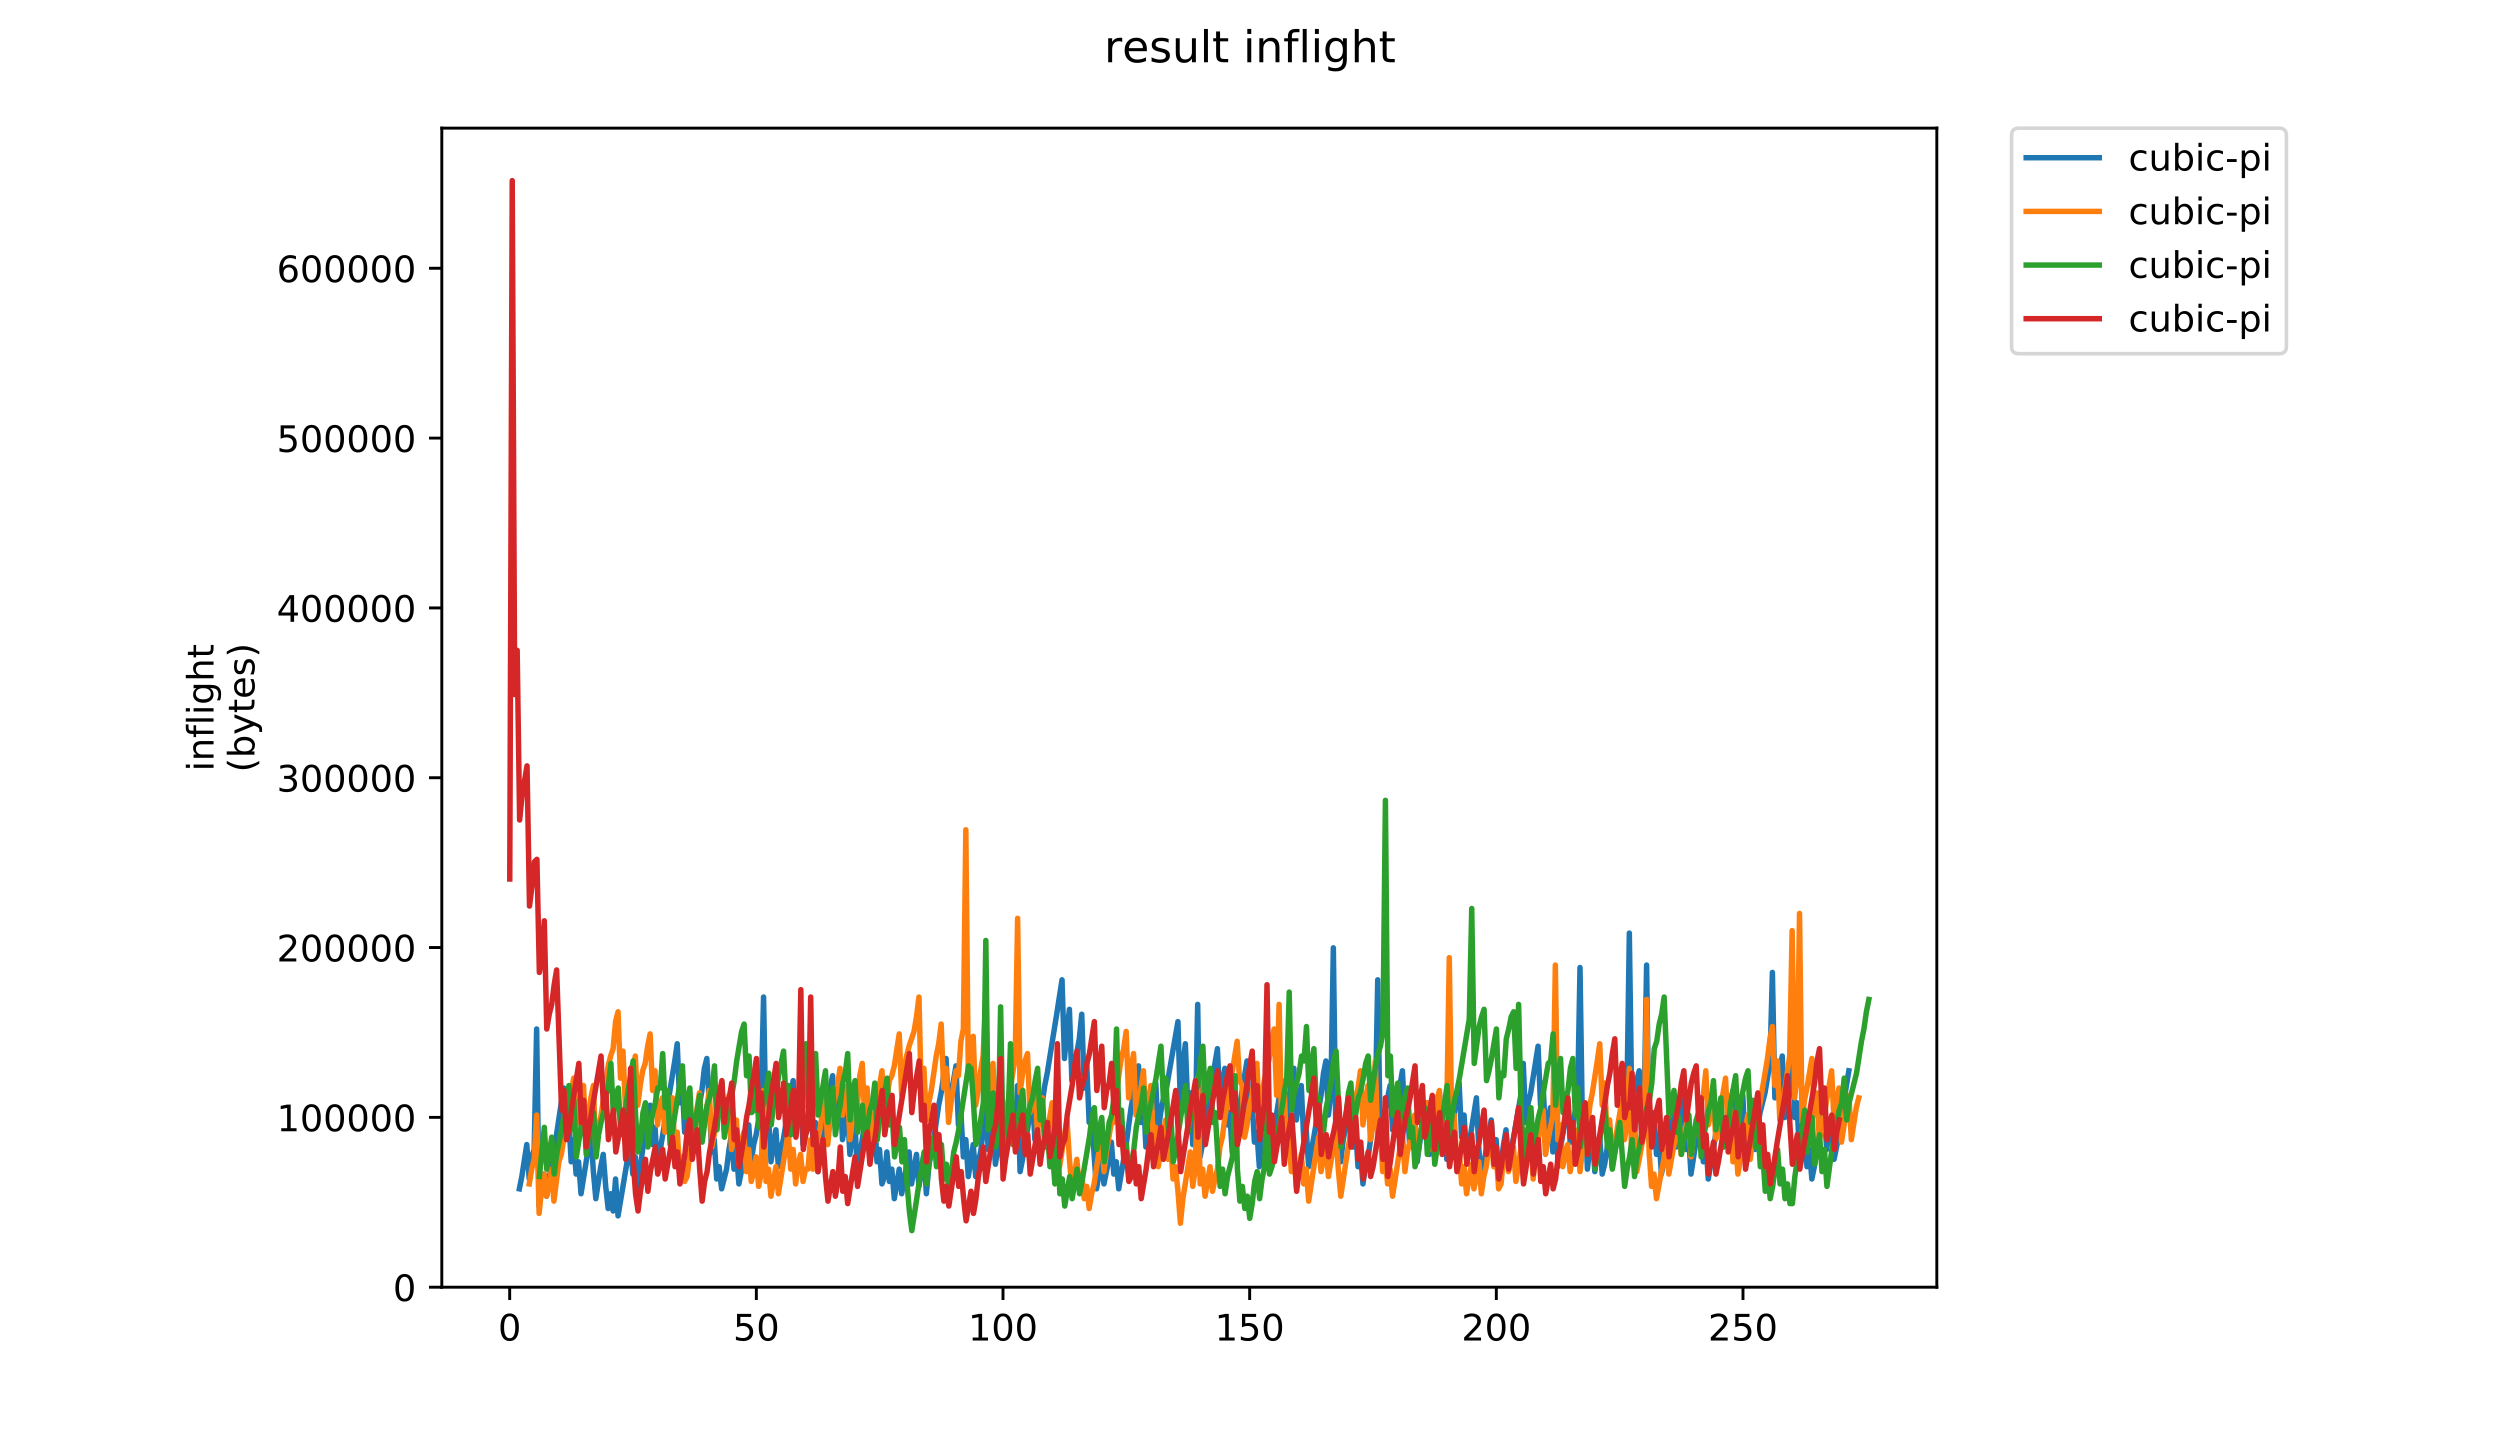 <?xml version="1.0" encoding="utf-8" standalone="no"?>
<!DOCTYPE svg PUBLIC "-//W3C//DTD SVG 1.1//EN"
  "http://www.w3.org/Graphics/SVG/1.1/DTD/svg11.dtd">
<!-- Created with matplotlib (https://matplotlib.org/) -->
<svg height="396pt" version="1.1" viewBox="0 0 684 396" width="684pt" xmlns="http://www.w3.org/2000/svg" xmlns:xlink="http://www.w3.org/1999/xlink">
 <defs>
  <style type="text/css">
*{stroke-linecap:butt;stroke-linejoin:round;}
  </style>
 </defs>
 <g id="figure_1">
  <g id="patch_1">
   <path d="M 0 396 
L 684 396 
L 684 0 
L 0 0 
z
" style="fill:#ffffff;"/>
  </g>
  <g id="axes_1">
   <g id="patch_2">
    <path d="M 120.879 352.174 
L 529.913 352.174 
L 529.913 35.062 
L 120.879 35.062 
z
" style="fill:#ffffff;"/>
   </g>
   <g id="matplotlib.axis_1">
    <g id="xtick_1">
     <g id="line2d_1">
      <defs>
       <path d="M 0 0 
L 0 3.5 
" id="m9e2b671254" style="stroke:#000000;stroke-width:0.8;"/>
      </defs>
      <g>
       <use style="stroke:#000000;stroke-width:0.8;" x="139.449" xlink:href="#m9e2b671254" y="352.174"/>
      </g>
     </g>
     <g id="text_1">
      <!-- 0 -->
      <defs>
       <path d="M 31.781 66.406 
Q 24.172 66.406 20.328 58.906 
Q 16.5 51.422 16.5 36.375 
Q 16.5 21.391 20.328 13.891 
Q 24.172 6.391 31.781 6.391 
Q 39.453 6.391 43.281 13.891 
Q 47.125 21.391 47.125 36.375 
Q 47.125 51.422 43.281 58.906 
Q 39.453 66.406 31.781 66.406 
z
M 31.781 74.219 
Q 44.047 74.219 50.516 64.516 
Q 56.984 54.828 56.984 36.375 
Q 56.984 17.969 50.516 8.266 
Q 44.047 -1.422 31.781 -1.422 
Q 19.531 -1.422 13.062 8.266 
Q 6.594 17.969 6.594 36.375 
Q 6.594 54.828 13.062 64.516 
Q 19.531 74.219 31.781 74.219 
z
" id="DejaVuSans-48"/>
      </defs>
      <g transform="translate(136.268 366.773)scale(0.1 -0.1)">
       <use xlink:href="#DejaVuSans-48"/>
      </g>
     </g>
    </g>
    <g id="xtick_2">
     <g id="line2d_2">
      <g>
       <use style="stroke:#000000;stroke-width:0.8;" x="206.936" xlink:href="#m9e2b671254" y="352.174"/>
      </g>
     </g>
     <g id="text_2">
      <!-- 50 -->
      <defs>
       <path d="M 10.797 72.906 
L 49.516 72.906 
L 49.516 64.594 
L 19.828 64.594 
L 19.828 46.734 
Q 21.969 47.469 24.109 47.828 
Q 26.266 48.188 28.422 48.188 
Q 40.625 48.188 47.75 41.5 
Q 54.891 34.812 54.891 23.391 
Q 54.891 11.625 47.562 5.094 
Q 40.234 -1.422 26.906 -1.422 
Q 22.312 -1.422 17.547 -0.641 
Q 12.797 0.141 7.719 1.703 
L 7.719 11.625 
Q 12.109 9.234 16.797 8.062 
Q 21.484 6.891 26.703 6.891 
Q 35.156 6.891 40.078 11.328 
Q 45.016 15.766 45.016 23.391 
Q 45.016 31 40.078 35.438 
Q 35.156 39.891 26.703 39.891 
Q 22.75 39.891 18.812 39.016 
Q 14.891 38.141 10.797 36.281 
z
" id="DejaVuSans-53"/>
      </defs>
      <g transform="translate(200.573 366.773)scale(0.1 -0.1)">
       <use xlink:href="#DejaVuSans-53"/>
       <use x="63.623" xlink:href="#DejaVuSans-48"/>
      </g>
     </g>
    </g>
    <g id="xtick_3">
     <g id="line2d_3">
      <g>
       <use style="stroke:#000000;stroke-width:0.8;" x="274.422" xlink:href="#m9e2b671254" y="352.174"/>
      </g>
     </g>
     <g id="text_3">
      <!-- 100 -->
      <defs>
       <path d="M 12.406 8.297 
L 28.516 8.297 
L 28.516 63.922 
L 10.984 60.406 
L 10.984 69.391 
L 28.422 72.906 
L 38.281 72.906 
L 38.281 8.297 
L 54.391 8.297 
L 54.391 0 
L 12.406 0 
z
" id="DejaVuSans-49"/>
      </defs>
      <g transform="translate(264.878 366.773)scale(0.1 -0.1)">
       <use xlink:href="#DejaVuSans-49"/>
       <use x="63.623" xlink:href="#DejaVuSans-48"/>
       <use x="127.246" xlink:href="#DejaVuSans-48"/>
      </g>
     </g>
    </g>
    <g id="xtick_4">
     <g id="line2d_4">
      <g>
       <use style="stroke:#000000;stroke-width:0.8;" x="341.908" xlink:href="#m9e2b671254" y="352.174"/>
      </g>
     </g>
     <g id="text_4">
      <!-- 150 -->
      <g transform="translate(332.364 366.773)scale(0.1 -0.1)">
       <use xlink:href="#DejaVuSans-49"/>
       <use x="63.623" xlink:href="#DejaVuSans-53"/>
       <use x="127.246" xlink:href="#DejaVuSans-48"/>
      </g>
     </g>
    </g>
    <g id="xtick_5">
     <g id="line2d_5">
      <g>
       <use style="stroke:#000000;stroke-width:0.8;" x="409.394" xlink:href="#m9e2b671254" y="352.174"/>
      </g>
     </g>
     <g id="text_5">
      <!-- 200 -->
      <defs>
       <path d="M 19.188 8.297 
L 53.609 8.297 
L 53.609 0 
L 7.328 0 
L 7.328 8.297 
Q 12.938 14.109 22.625 23.891 
Q 32.328 33.688 34.812 36.531 
Q 39.547 41.844 41.422 45.531 
Q 43.312 49.219 43.312 52.781 
Q 43.312 58.594 39.234 62.25 
Q 35.156 65.922 28.609 65.922 
Q 23.969 65.922 18.812 64.312 
Q 13.672 62.703 7.812 59.422 
L 7.812 69.391 
Q 13.766 71.781 18.938 73 
Q 24.125 74.219 28.422 74.219 
Q 39.75 74.219 46.484 68.547 
Q 53.219 62.891 53.219 53.422 
Q 53.219 48.922 51.531 44.891 
Q 49.859 40.875 45.406 35.406 
Q 44.188 33.984 37.641 27.219 
Q 31.109 20.453 19.188 8.297 
z
" id="DejaVuSans-50"/>
      </defs>
      <g transform="translate(399.85 366.773)scale(0.1 -0.1)">
       <use xlink:href="#DejaVuSans-50"/>
       <use x="63.623" xlink:href="#DejaVuSans-48"/>
       <use x="127.246" xlink:href="#DejaVuSans-48"/>
      </g>
     </g>
    </g>
    <g id="xtick_6">
     <g id="line2d_6">
      <g>
       <use style="stroke:#000000;stroke-width:0.8;" x="476.88" xlink:href="#m9e2b671254" y="352.174"/>
      </g>
     </g>
     <g id="text_6">
      <!-- 250 -->
      <g transform="translate(467.336 366.773)scale(0.1 -0.1)">
       <use xlink:href="#DejaVuSans-50"/>
       <use x="63.623" xlink:href="#DejaVuSans-53"/>
       <use x="127.246" xlink:href="#DejaVuSans-48"/>
      </g>
     </g>
    </g>
   </g>
   <g id="matplotlib.axis_2">
    <g id="ytick_1">
     <g id="line2d_7">
      <defs>
       <path d="M 0 0 
L -3.5 0 
" id="mf76ee86ad5" style="stroke:#000000;stroke-width:0.8;"/>
      </defs>
      <g>
       <use style="stroke:#000000;stroke-width:0.8;" x="120.879" xlink:href="#mf76ee86ad5" y="352.174"/>
      </g>
     </g>
     <g id="text_7">
      <!-- 0 -->
      <g transform="translate(107.516 355.973)scale(0.1 -0.1)">
       <use xlink:href="#DejaVuSans-48"/>
      </g>
     </g>
    </g>
    <g id="ytick_2">
     <g id="line2d_8">
      <g>
       <use style="stroke:#000000;stroke-width:0.8;" x="120.879" xlink:href="#mf76ee86ad5" y="305.712"/>
      </g>
     </g>
     <g id="text_8">
      <!-- 100000 -->
      <g transform="translate(75.704 309.511)scale(0.1 -0.1)">
       <use xlink:href="#DejaVuSans-49"/>
       <use x="63.623" xlink:href="#DejaVuSans-48"/>
       <use x="127.246" xlink:href="#DejaVuSans-48"/>
       <use x="190.869" xlink:href="#DejaVuSans-48"/>
       <use x="254.492" xlink:href="#DejaVuSans-48"/>
       <use x="318.115" xlink:href="#DejaVuSans-48"/>
      </g>
     </g>
    </g>
    <g id="ytick_3">
     <g id="line2d_9">
      <g>
       <use style="stroke:#000000;stroke-width:0.8;" x="120.879" xlink:href="#mf76ee86ad5" y="259.25"/>
      </g>
     </g>
     <g id="text_9">
      <!-- 200000 -->
      <g transform="translate(75.704 263.049)scale(0.1 -0.1)">
       <use xlink:href="#DejaVuSans-50"/>
       <use x="63.623" xlink:href="#DejaVuSans-48"/>
       <use x="127.246" xlink:href="#DejaVuSans-48"/>
       <use x="190.869" xlink:href="#DejaVuSans-48"/>
       <use x="254.492" xlink:href="#DejaVuSans-48"/>
       <use x="318.115" xlink:href="#DejaVuSans-48"/>
      </g>
     </g>
    </g>
    <g id="ytick_4">
     <g id="line2d_10">
      <g>
       <use style="stroke:#000000;stroke-width:0.8;" x="120.879" xlink:href="#mf76ee86ad5" y="212.787"/>
      </g>
     </g>
     <g id="text_10">
      <!-- 300000 -->
      <defs>
       <path d="M 40.578 39.312 
Q 47.656 37.797 51.625 33 
Q 55.609 28.219 55.609 21.188 
Q 55.609 10.406 48.188 4.484 
Q 40.766 -1.422 27.094 -1.422 
Q 22.516 -1.422 17.656 -0.516 
Q 12.797 0.391 7.625 2.203 
L 7.625 11.719 
Q 11.719 9.328 16.594 8.109 
Q 21.484 6.891 26.812 6.891 
Q 36.078 6.891 40.938 10.547 
Q 45.797 14.203 45.797 21.188 
Q 45.797 27.641 41.281 31.266 
Q 36.766 34.906 28.719 34.906 
L 20.219 34.906 
L 20.219 43.016 
L 29.109 43.016 
Q 36.375 43.016 40.234 45.922 
Q 44.094 48.828 44.094 54.297 
Q 44.094 59.906 40.109 62.906 
Q 36.141 65.922 28.719 65.922 
Q 24.656 65.922 20.016 65.031 
Q 15.375 64.156 9.812 62.312 
L 9.812 71.094 
Q 15.438 72.656 20.344 73.438 
Q 25.25 74.219 29.594 74.219 
Q 40.828 74.219 47.359 69.109 
Q 53.906 64.016 53.906 55.328 
Q 53.906 49.266 50.438 45.094 
Q 46.969 40.922 40.578 39.312 
z
" id="DejaVuSans-51"/>
      </defs>
      <g transform="translate(75.704 216.587)scale(0.1 -0.1)">
       <use xlink:href="#DejaVuSans-51"/>
       <use x="63.623" xlink:href="#DejaVuSans-48"/>
       <use x="127.246" xlink:href="#DejaVuSans-48"/>
       <use x="190.869" xlink:href="#DejaVuSans-48"/>
       <use x="254.492" xlink:href="#DejaVuSans-48"/>
       <use x="318.115" xlink:href="#DejaVuSans-48"/>
      </g>
     </g>
    </g>
    <g id="ytick_5">
     <g id="line2d_11">
      <g>
       <use style="stroke:#000000;stroke-width:0.8;" x="120.879" xlink:href="#mf76ee86ad5" y="166.325"/>
      </g>
     </g>
     <g id="text_11">
      <!-- 400000 -->
      <defs>
       <path d="M 37.797 64.312 
L 12.891 25.391 
L 37.797 25.391 
z
M 35.203 72.906 
L 47.609 72.906 
L 47.609 25.391 
L 58.016 25.391 
L 58.016 17.188 
L 47.609 17.188 
L 47.609 0 
L 37.797 0 
L 37.797 17.188 
L 4.891 17.188 
L 4.891 26.703 
z
" id="DejaVuSans-52"/>
      </defs>
      <g transform="translate(75.704 170.124)scale(0.1 -0.1)">
       <use xlink:href="#DejaVuSans-52"/>
       <use x="63.623" xlink:href="#DejaVuSans-48"/>
       <use x="127.246" xlink:href="#DejaVuSans-48"/>
       <use x="190.869" xlink:href="#DejaVuSans-48"/>
       <use x="254.492" xlink:href="#DejaVuSans-48"/>
       <use x="318.115" xlink:href="#DejaVuSans-48"/>
      </g>
     </g>
    </g>
    <g id="ytick_6">
     <g id="line2d_12">
      <g>
       <use style="stroke:#000000;stroke-width:0.8;" x="120.879" xlink:href="#mf76ee86ad5" y="119.863"/>
      </g>
     </g>
     <g id="text_12">
      <!-- 500000 -->
      <g transform="translate(75.704 123.662)scale(0.1 -0.1)">
       <use xlink:href="#DejaVuSans-53"/>
       <use x="63.623" xlink:href="#DejaVuSans-48"/>
       <use x="127.246" xlink:href="#DejaVuSans-48"/>
       <use x="190.869" xlink:href="#DejaVuSans-48"/>
       <use x="254.492" xlink:href="#DejaVuSans-48"/>
       <use x="318.115" xlink:href="#DejaVuSans-48"/>
      </g>
     </g>
    </g>
    <g id="ytick_7">
     <g id="line2d_13">
      <g>
       <use style="stroke:#000000;stroke-width:0.8;" x="120.879" xlink:href="#mf76ee86ad5" y="73.401"/>
      </g>
     </g>
     <g id="text_13">
      <!-- 600000 -->
      <defs>
       <path d="M 33.016 40.375 
Q 26.375 40.375 22.484 35.828 
Q 18.609 31.297 18.609 23.391 
Q 18.609 15.531 22.484 10.953 
Q 26.375 6.391 33.016 6.391 
Q 39.656 6.391 43.531 10.953 
Q 47.406 15.531 47.406 23.391 
Q 47.406 31.297 43.531 35.828 
Q 39.656 40.375 33.016 40.375 
z
M 52.594 71.297 
L 52.594 62.312 
Q 48.875 64.062 45.094 64.984 
Q 41.312 65.922 37.594 65.922 
Q 27.828 65.922 22.672 59.328 
Q 17.531 52.734 16.797 39.406 
Q 19.672 43.656 24.016 45.922 
Q 28.375 48.188 33.594 48.188 
Q 44.578 48.188 50.953 41.516 
Q 57.328 34.859 57.328 23.391 
Q 57.328 12.156 50.688 5.359 
Q 44.047 -1.422 33.016 -1.422 
Q 20.359 -1.422 13.672 8.266 
Q 6.984 17.969 6.984 36.375 
Q 6.984 53.656 15.188 63.938 
Q 23.391 74.219 37.203 74.219 
Q 40.922 74.219 44.703 73.484 
Q 48.484 72.75 52.594 71.297 
z
" id="DejaVuSans-54"/>
      </defs>
      <g transform="translate(75.704 77.2)scale(0.1 -0.1)">
       <use xlink:href="#DejaVuSans-54"/>
       <use x="63.623" xlink:href="#DejaVuSans-48"/>
       <use x="127.246" xlink:href="#DejaVuSans-48"/>
       <use x="190.869" xlink:href="#DejaVuSans-48"/>
       <use x="254.492" xlink:href="#DejaVuSans-48"/>
       <use x="318.115" xlink:href="#DejaVuSans-48"/>
      </g>
     </g>
    </g>
    <g id="text_14">
     <!-- inflight -->
     <defs>
      <path d="M 9.422 54.688 
L 18.406 54.688 
L 18.406 0 
L 9.422 0 
z
M 9.422 75.984 
L 18.406 75.984 
L 18.406 64.594 
L 9.422 64.594 
z
" id="DejaVuSans-105"/>
      <path d="M 54.891 33.016 
L 54.891 0 
L 45.906 0 
L 45.906 32.719 
Q 45.906 40.484 42.875 44.328 
Q 39.844 48.188 33.797 48.188 
Q 26.516 48.188 22.312 43.547 
Q 18.109 38.922 18.109 30.906 
L 18.109 0 
L 9.078 0 
L 9.078 54.688 
L 18.109 54.688 
L 18.109 46.188 
Q 21.344 51.125 25.703 53.562 
Q 30.078 56 35.797 56 
Q 45.219 56 50.047 50.172 
Q 54.891 44.344 54.891 33.016 
z
" id="DejaVuSans-110"/>
      <path d="M 37.109 75.984 
L 37.109 68.5 
L 28.516 68.5 
Q 23.688 68.5 21.797 66.547 
Q 19.922 64.594 19.922 59.516 
L 19.922 54.688 
L 34.719 54.688 
L 34.719 47.703 
L 19.922 47.703 
L 19.922 0 
L 10.891 0 
L 10.891 47.703 
L 2.297 47.703 
L 2.297 54.688 
L 10.891 54.688 
L 10.891 58.5 
Q 10.891 67.625 15.141 71.797 
Q 19.391 75.984 28.609 75.984 
z
" id="DejaVuSans-102"/>
      <path d="M 9.422 75.984 
L 18.406 75.984 
L 18.406 0 
L 9.422 0 
z
" id="DejaVuSans-108"/>
      <path d="M 45.406 27.984 
Q 45.406 37.75 41.375 43.109 
Q 37.359 48.484 30.078 48.484 
Q 22.859 48.484 18.828 43.109 
Q 14.797 37.75 14.797 27.984 
Q 14.797 18.266 18.828 12.891 
Q 22.859 7.516 30.078 7.516 
Q 37.359 7.516 41.375 12.891 
Q 45.406 18.266 45.406 27.984 
z
M 54.391 6.781 
Q 54.391 -7.172 48.188 -13.984 
Q 42 -20.797 29.203 -20.797 
Q 24.469 -20.797 20.266 -20.094 
Q 16.062 -19.391 12.109 -17.922 
L 12.109 -9.188 
Q 16.062 -11.328 19.922 -12.344 
Q 23.781 -13.375 27.781 -13.375 
Q 36.625 -13.375 41.016 -8.766 
Q 45.406 -4.156 45.406 5.172 
L 45.406 9.625 
Q 42.625 4.781 38.281 2.391 
Q 33.938 0 27.875 0 
Q 17.828 0 11.672 7.656 
Q 5.516 15.328 5.516 27.984 
Q 5.516 40.672 11.672 48.328 
Q 17.828 56 27.875 56 
Q 33.938 56 38.281 53.609 
Q 42.625 51.219 45.406 46.391 
L 45.406 54.688 
L 54.391 54.688 
z
" id="DejaVuSans-103"/>
      <path d="M 54.891 33.016 
L 54.891 0 
L 45.906 0 
L 45.906 32.719 
Q 45.906 40.484 42.875 44.328 
Q 39.844 48.188 33.797 48.188 
Q 26.516 48.188 22.312 43.547 
Q 18.109 38.922 18.109 30.906 
L 18.109 0 
L 9.078 0 
L 9.078 75.984 
L 18.109 75.984 
L 18.109 46.188 
Q 21.344 51.125 25.703 53.562 
Q 30.078 56 35.797 56 
Q 45.219 56 50.047 50.172 
Q 54.891 44.344 54.891 33.016 
z
" id="DejaVuSans-104"/>
      <path d="M 18.312 70.219 
L 18.312 54.688 
L 36.812 54.688 
L 36.812 47.703 
L 18.312 47.703 
L 18.312 18.016 
Q 18.312 11.328 20.141 9.422 
Q 21.969 7.516 27.594 7.516 
L 36.812 7.516 
L 36.812 0 
L 27.594 0 
Q 17.188 0 13.234 3.875 
Q 9.281 7.766 9.281 18.016 
L 9.281 47.703 
L 2.688 47.703 
L 2.688 54.688 
L 9.281 54.688 
L 9.281 70.219 
z
" id="DejaVuSans-116"/>
     </defs>
     <g transform="translate(58.426 211.018)rotate(-90)scale(0.1 -0.1)">
      <use xlink:href="#DejaVuSans-105"/>
      <use x="27.783" xlink:href="#DejaVuSans-110"/>
      <use x="91.162" xlink:href="#DejaVuSans-102"/>
      <use x="126.367" xlink:href="#DejaVuSans-108"/>
      <use x="154.15" xlink:href="#DejaVuSans-105"/>
      <use x="181.934" xlink:href="#DejaVuSans-103"/>
      <use x="245.41" xlink:href="#DejaVuSans-104"/>
      <use x="308.789" xlink:href="#DejaVuSans-116"/>
     </g>
     <!-- (bytes) -->
     <defs>
      <path d="M 31 75.875 
Q 24.469 64.656 21.281 53.656 
Q 18.109 42.672 18.109 31.391 
Q 18.109 20.125 21.312 9.062 
Q 24.516 -2 31 -13.188 
L 23.188 -13.188 
Q 15.875 -1.703 12.234 9.375 
Q 8.594 20.453 8.594 31.391 
Q 8.594 42.281 12.203 53.312 
Q 15.828 64.359 23.188 75.875 
z
" id="DejaVuSans-40"/>
      <path d="M 48.688 27.297 
Q 48.688 37.203 44.609 42.844 
Q 40.531 48.484 33.406 48.484 
Q 26.266 48.484 22.188 42.844 
Q 18.109 37.203 18.109 27.297 
Q 18.109 17.391 22.188 11.75 
Q 26.266 6.109 33.406 6.109 
Q 40.531 6.109 44.609 11.75 
Q 48.688 17.391 48.688 27.297 
z
M 18.109 46.391 
Q 20.953 51.266 25.266 53.625 
Q 29.594 56 35.594 56 
Q 45.562 56 51.781 48.094 
Q 58.016 40.188 58.016 27.297 
Q 58.016 14.406 51.781 6.484 
Q 45.562 -1.422 35.594 -1.422 
Q 29.594 -1.422 25.266 0.953 
Q 20.953 3.328 18.109 8.203 
L 18.109 0 
L 9.078 0 
L 9.078 75.984 
L 18.109 75.984 
z
" id="DejaVuSans-98"/>
      <path d="M 32.172 -5.078 
Q 28.375 -14.844 24.75 -17.812 
Q 21.141 -20.797 15.094 -20.797 
L 7.906 -20.797 
L 7.906 -13.281 
L 13.188 -13.281 
Q 16.891 -13.281 18.938 -11.516 
Q 21 -9.766 23.484 -3.219 
L 25.094 0.875 
L 2.984 54.688 
L 12.5 54.688 
L 29.594 11.922 
L 46.688 54.688 
L 56.203 54.688 
z
" id="DejaVuSans-121"/>
      <path d="M 56.203 29.594 
L 56.203 25.203 
L 14.891 25.203 
Q 15.484 15.922 20.484 11.062 
Q 25.484 6.203 34.422 6.203 
Q 39.594 6.203 44.453 7.469 
Q 49.312 8.734 54.109 11.281 
L 54.109 2.781 
Q 49.266 0.734 44.188 -0.344 
Q 39.109 -1.422 33.891 -1.422 
Q 20.797 -1.422 13.156 6.188 
Q 5.516 13.812 5.516 26.812 
Q 5.516 40.234 12.766 48.109 
Q 20.016 56 32.328 56 
Q 43.359 56 49.781 48.891 
Q 56.203 41.797 56.203 29.594 
z
M 47.219 32.234 
Q 47.125 39.594 43.094 43.984 
Q 39.062 48.391 32.422 48.391 
Q 24.906 48.391 20.391 44.141 
Q 15.875 39.891 15.188 32.172 
z
" id="DejaVuSans-101"/>
      <path d="M 44.281 53.078 
L 44.281 44.578 
Q 40.484 46.531 36.375 47.5 
Q 32.281 48.484 27.875 48.484 
Q 21.188 48.484 17.844 46.438 
Q 14.5 44.391 14.5 40.281 
Q 14.5 37.156 16.891 35.375 
Q 19.281 33.594 26.516 31.984 
L 29.594 31.297 
Q 39.156 29.25 43.188 25.516 
Q 47.219 21.781 47.219 15.094 
Q 47.219 7.469 41.188 3.016 
Q 35.156 -1.422 24.609 -1.422 
Q 20.219 -1.422 15.453 -0.562 
Q 10.688 0.297 5.422 2 
L 5.422 11.281 
Q 10.406 8.688 15.234 7.391 
Q 20.062 6.109 24.812 6.109 
Q 31.156 6.109 34.562 8.281 
Q 37.984 10.453 37.984 14.406 
Q 37.984 18.062 35.516 20.016 
Q 33.062 21.969 24.703 23.781 
L 21.578 24.516 
Q 13.234 26.266 9.516 29.906 
Q 5.812 33.547 5.812 39.891 
Q 5.812 47.609 11.281 51.797 
Q 16.75 56 26.812 56 
Q 31.781 56 36.172 55.266 
Q 40.578 54.547 44.281 53.078 
z
" id="DejaVuSans-115"/>
      <path d="M 8.016 75.875 
L 15.828 75.875 
Q 23.141 64.359 26.781 53.312 
Q 30.422 42.281 30.422 31.391 
Q 30.422 20.453 26.781 9.375 
Q 23.141 -1.703 15.828 -13.188 
L 8.016 -13.188 
Q 14.5 -2 17.703 9.062 
Q 20.906 20.125 20.906 31.391 
Q 20.906 42.672 17.703 53.656 
Q 14.5 64.656 8.016 75.875 
z
" id="DejaVuSans-41"/>
     </defs>
     <g transform="translate(69.624 211.295)rotate(-90)scale(0.1 -0.1)">
      <use xlink:href="#DejaVuSans-40"/>
      <use x="39.014" xlink:href="#DejaVuSans-98"/>
      <use x="102.49" xlink:href="#DejaVuSans-121"/>
      <use x="161.67" xlink:href="#DejaVuSans-116"/>
      <use x="200.879" xlink:href="#DejaVuSans-101"/>
      <use x="262.402" xlink:href="#DejaVuSans-115"/>
      <use x="314.502" xlink:href="#DejaVuSans-41"/>
     </g>
    </g>
   </g>
   <g id="line2d_14">
    <path clip-path="url(#pa8883728ff)" d="M 142.098 325.263 
L 142.772 321.899 
L 144.122 313.153 
L 144.797 322.572 
L 145.472 316.517 
L 146.147 314.499 
L 146.822 281.533 
L 147.497 329.973 
L 148.846 321.227 
L 149.521 327.282 
L 150.871 318.536 
L 151.546 315.172 
L 153.57 301.716 
L 154.245 297.68 
L 154.92 309.789 
L 155.595 305.753 
L 156.27 317.863 
L 156.945 311.808 
L 157.619 321.227 
L 158.294 317.863 
L 158.969 326.609 
L 161.669 309.789 
L 162.343 320.554 
L 163.018 327.954 
L 164.368 319.208 
L 165.043 315.844 
L 165.718 324.59 
L 166.393 330.645 
L 167.067 326.609 
L 167.742 331.318 
L 168.417 322.572 
L 169.092 332.664 
L 172.466 312.481 
L 173.141 321.227 
L 173.816 316.517 
L 174.491 324.59 
L 175.841 314.499 
L 176.516 311.135 
L 177.865 302.389 
L 178.54 313.153 
L 179.215 308.444 
L 179.89 319.208 
L 184.614 290.279 
L 185.289 285.57 
L 185.964 301.716 
L 186.638 295.661 
L 187.313 309.789 
L 187.988 307.098 
L 188.663 301.716 
L 189.338 315.172 
L 190.013 309.117 
L 190.688 305.08 
L 191.362 302.389 
L 192.037 298.352 
L 192.712 292.297 
L 193.387 289.606 
L 194.737 315.172 
L 195.412 311.808 
L 196.086 322.572 
L 196.761 319.208 
L 197.436 325.263 
L 198.786 319.881 
L 199.461 314.499 
L 200.136 310.462 
L 200.81 319.881 
L 201.485 315.172 
L 202.16 323.918 
L 202.835 320.554 
L 204.185 311.808 
L 204.86 307.771 
L 205.535 317.863 
L 206.209 313.153 
L 206.884 310.462 
L 207.559 306.426 
L 208.234 301.043 
L 208.909 272.787 
L 209.584 309.789 
L 210.259 305.08 
L 210.933 317.863 
L 212.283 309.117 
L 212.958 319.208 
L 213.633 314.499 
L 214.308 311.808 
L 217.007 295.661 
L 217.682 307.771 
L 219.032 299.025 
L 219.707 313.153 
L 220.381 308.444 
L 221.056 305.08 
L 221.731 300.371 
L 222.406 311.135 
L 223.081 307.098 
L 223.756 320.554 
L 224.431 314.499 
L 225.105 311.135 
L 226.455 302.389 
L 227.13 297.68 
L 227.805 294.316 
L 228.48 307.771 
L 229.829 298.352 
L 230.504 311.808 
L 231.854 303.734 
L 232.529 315.844 
L 233.204 309.789 
L 233.879 306.426 
L 234.553 320.554 
L 235.903 311.808 
L 237.253 303.062 
L 237.928 313.826 
L 238.603 309.117 
L 239.278 305.753 
L 239.952 317.863 
L 240.627 314.499 
L 241.302 323.918 
L 241.977 321.899 
L 242.652 315.172 
L 243.327 323.245 
L 244.002 319.881 
L 244.676 327.954 
L 246.026 319.881 
L 246.701 326.609 
L 248.726 315.172 
L 249.4 323.918 
L 250.75 315.844 
L 251.425 324.59 
L 252.775 315.844 
L 253.45 326.609 
L 254.124 319.208 
L 254.799 314.499 
L 255.474 311.808 
L 256.824 302.389 
L 257.499 299.025 
L 258.848 289.606 
L 259.523 304.407 
L 260.198 299.025 
L 260.873 295.661 
L 261.548 291.625 
L 262.223 307.771 
L 262.898 304.407 
L 263.572 316.517 
L 264.247 311.808 
L 264.922 321.899 
L 266.272 313.153 
L 266.947 321.899 
L 267.622 317.863 
L 268.297 315.172 
L 268.971 309.789 
L 269.646 289.606 
L 270.321 314.499 
L 270.996 311.135 
L 271.671 308.444 
L 272.346 318.536 
L 273.021 313.826 
L 273.695 310.462 
L 274.37 318.536 
L 275.045 313.153 
L 275.72 309.789 
L 276.395 305.08 
L 277.07 301.716 
L 277.745 311.808 
L 278.419 297.007 
L 279.094 320.554 
L 279.769 317.19 
L 280.444 311.808 
L 281.119 309.117 
L 282.469 299.698 
L 283.143 311.808 
L 283.818 306.426 
L 284.493 303.734 
L 285.168 301.716 
L 285.843 297.007 
L 286.518 293.643 
L 289.217 276.824 
L 290.567 268.078 
L 291.242 289.606 
L 291.917 282.206 
L 292.591 276.151 
L 293.266 295.661 
L 295.291 284.224 
L 295.966 277.496 
L 296.641 297.68 
L 297.316 290.952 
L 297.99 307.098 
L 298.665 303.734 
L 299.34 315.844 
L 300.015 325.263 
L 301.365 317.19 
L 302.04 323.918 
L 303.389 317.19 
L 304.064 312.481 
L 304.739 321.227 
L 305.414 317.863 
L 306.089 325.263 
L 308.113 313.153 
L 309.463 303.062 
L 311.488 291.625 
L 312.162 307.098 
L 312.837 299.698 
L 313.512 313.826 
L 315.537 300.371 
L 316.212 296.334 
L 316.886 309.789 
L 317.561 304.407 
L 318.236 301.043 
L 318.911 299.025 
L 322.285 279.515 
L 322.96 302.389 
L 323.635 291.625 
L 324.31 285.57 
L 324.985 303.062 
L 325.66 299.025 
L 326.335 313.153 
L 327.009 309.789 
L 327.684 274.805 
L 328.359 316.517 
L 329.709 309.117 
L 330.384 303.062 
L 333.083 286.915 
L 333.758 301.716 
L 334.433 296.334 
L 335.108 292.297 
L 335.783 307.771 
L 336.457 304.407 
L 337.132 315.172 
L 341.181 290.279 
L 341.856 305.753 
L 342.531 300.371 
L 343.206 312.481 
L 343.881 309.789 
L 344.556 319.208 
L 345.231 313.826 
L 345.905 310.462 
L 346.58 305.753 
L 347.255 314.499 
L 347.93 311.135 
L 348.605 309.117 
L 349.955 300.371 
L 350.629 309.789 
L 351.304 307.771 
L 351.979 307.098 
L 352.654 300.371 
L 354.004 292.297 
L 354.679 306.426 
L 355.354 301.043 
L 356.028 297.007 
L 356.703 311.808 
L 357.378 309.117 
L 358.053 319.208 
L 361.427 299.698 
L 362.102 293.643 
L 362.777 290.279 
L 363.452 305.08 
L 364.127 299.025 
L 364.802 259.331 
L 365.476 309.789 
L 366.151 305.753 
L 366.826 317.863 
L 367.501 311.808 
L 368.176 308.444 
L 368.851 304.407 
L 369.526 301.716 
L 370.2 313.826 
L 370.875 308.444 
L 371.55 319.208 
L 372.225 315.172 
L 372.9 323.918 
L 373.575 319.208 
L 374.25 317.19 
L 375.599 307.098 
L 376.274 303.062 
L 376.949 268.078 
L 377.624 310.462 
L 378.299 306.426 
L 378.974 303.734 
L 380.323 297.007 
L 380.998 309.117 
L 381.673 303.734 
L 383.023 297.007 
L 383.698 292.97 
L 384.373 306.426 
L 385.047 302.389 
L 385.722 313.826 
L 387.072 307.098 
L 387.747 317.863 
L 389.097 307.771 
L 389.771 309.117 
L 390.446 301.716 
L 391.121 315.844 
L 391.796 309.117 
L 392.471 307.098 
L 393.146 301.043 
L 393.821 299.025 
L 394.495 310.462 
L 395.17 306.426 
L 395.845 317.19 
L 396.52 314.499 
L 397.195 309.117 
L 399.219 296.334 
L 399.894 311.135 
L 400.569 305.08 
L 401.244 316.517 
L 401.919 313.153 
L 403.943 300.371 
L 404.618 314.499 
L 405.293 322.572 
L 407.993 306.426 
L 408.667 315.844 
L 409.342 311.808 
L 410.017 321.899 
L 410.692 318.536 
L 411.367 313.153 
L 412.042 309.117 
L 412.717 319.208 
L 416.091 299.698 
L 416.766 290.952 
L 417.441 307.098 
L 418.116 301.716 
L 418.79 299.025 
L 420.815 286.242 
L 421.49 302.389 
L 422.165 296.334 
L 422.84 310.462 
L 424.189 303.062 
L 424.864 315.172 
L 425.539 274.805 
L 426.214 319.208 
L 428.913 301.043 
L 429.588 312.481 
L 430.938 304.407 
L 431.613 301.716 
L 432.288 264.714 
L 432.962 309.117 
L 433.637 303.734 
L 434.312 319.881 
L 434.987 313.826 
L 435.662 309.789 
L 436.337 320.554 
L 437.012 314.499 
L 437.686 311.135 
L 438.361 321.227 
L 439.036 318.536 
L 440.386 309.789 
L 441.061 319.208 
L 443.085 307.771 
L 443.76 307.771 
L 444.435 306.426 
L 445.11 301.043 
L 445.785 255.295 
L 446.46 303.062 
L 447.809 295.661 
L 448.484 292.97 
L 449.159 309.789 
L 449.834 303.062 
L 450.509 264.041 
L 451.184 312.481 
L 451.859 310.462 
L 452.533 304.407 
L 453.208 315.844 
L 453.883 310.462 
L 454.558 321.227 
L 455.233 317.863 
L 455.908 313.153 
L 456.583 311.135 
L 457.257 305.08 
L 457.932 300.371 
L 458.607 313.826 
L 459.282 307.771 
L 459.957 303.734 
L 460.632 301.043 
L 461.307 314.499 
L 461.981 310.462 
L 462.656 321.227 
L 464.006 312.481 
L 464.681 309.789 
L 465.356 306.426 
L 466.031 317.863 
L 466.705 311.808 
L 467.38 322.572 
L 469.405 310.462 
L 470.08 305.08 
L 470.755 301.716 
L 471.429 313.826 
L 472.104 308.444 
L 474.129 298.352 
L 474.804 310.462 
L 475.479 309.789 
L 476.154 303.062 
L 476.828 299.698 
L 477.503 313.826 
L 479.528 302.389 
L 480.203 314.499 
L 480.878 308.444 
L 481.552 304.407 
L 482.902 299.025 
L 484.252 290.952 
L 484.927 266.059 
L 485.602 300.371 
L 486.276 294.988 
L 486.951 292.297 
L 487.626 288.933 
L 488.301 305.753 
L 488.976 302.389 
L 489.651 298.352 
L 490.326 272.787 
L 491 305.753 
L 491.675 301.716 
L 492.35 316.517 
L 493.7 307.098 
L 494.375 319.208 
L 495.05 314.499 
L 495.724 322.572 
L 496.399 319.208 
L 499.099 303.062 
L 499.774 314.499 
L 500.448 309.117 
L 501.123 306.426 
L 501.798 317.19 
L 503.148 310.462 
L 505.173 297.007 
L 505.847 292.97 
L 505.847 292.97 
" style="fill:none;stroke:#1f77b4;stroke-linecap:square;stroke-width:1.5;"/>
   </g>
   <g id="line2d_15">
    <path clip-path="url(#pa8883728ff)" d="M 144.801 323.918 
L 145.476 319.881 
L 146.151 317.19 
L 146.826 305.08 
L 147.501 331.991 
L 148.175 325.263 
L 148.85 321.227 
L 149.525 327.282 
L 150.2 324.59 
L 150.875 319.881 
L 151.55 328.627 
L 152.899 317.863 
L 153.574 315.844 
L 156.949 294.988 
L 157.623 307.771 
L 158.973 299.025 
L 159.648 297.007 
L 160.323 311.135 
L 161.673 300.371 
L 162.347 297.007 
L 163.022 315.172 
L 163.697 309.789 
L 165.722 297.007 
L 166.397 291.625 
L 167.072 288.933 
L 167.746 286.915 
L 168.421 279.515 
L 169.096 276.824 
L 169.771 294.988 
L 170.446 287.588 
L 171.121 303.062 
L 171.796 300.371 
L 172.47 297.007 
L 173.145 292.297 
L 173.82 288.933 
L 174.495 302.389 
L 175.17 297.007 
L 175.845 292.97 
L 176.52 290.952 
L 177.194 286.242 
L 177.869 282.879 
L 178.544 298.352 
L 179.219 292.97 
L 179.894 307.771 
L 180.569 302.389 
L 181.244 300.371 
L 181.918 309.789 
L 183.268 303.062 
L 183.943 300.371 
L 184.618 314.499 
L 185.293 309.789 
L 185.968 319.881 
L 186.642 316.517 
L 187.317 323.245 
L 187.992 321.899 
L 188.667 316.517 
L 190.017 307.771 
L 191.366 299.025 
L 192.041 311.135 
L 192.716 305.08 
L 193.391 303.062 
L 194.066 298.352 
L 194.741 313.826 
L 195.416 310.462 
L 196.765 301.716 
L 197.44 297.007 
L 198.115 309.117 
L 198.79 305.753 
L 199.465 299.698 
L 200.14 314.499 
L 200.815 311.135 
L 201.489 306.426 
L 202.164 318.536 
L 202.839 312.481 
L 203.514 309.789 
L 204.189 320.554 
L 204.864 314.499 
L 205.539 323.245 
L 206.213 320.554 
L 206.888 316.517 
L 207.563 324.59 
L 208.238 321.227 
L 208.913 298.352 
L 209.588 323.245 
L 210.263 319.881 
L 210.937 327.282 
L 212.287 319.208 
L 212.962 326.609 
L 215.661 309.789 
L 216.336 319.881 
L 217.011 314.499 
L 217.686 323.918 
L 218.361 318.536 
L 219.036 315.844 
L 219.711 323.245 
L 220.385 319.881 
L 221.06 319.881 
L 221.735 311.808 
L 222.41 319.881 
L 223.085 315.172 
L 224.435 308.444 
L 225.784 298.352 
L 226.459 313.153 
L 227.134 306.426 
L 227.809 303.062 
L 228.484 300.371 
L 229.159 297.007 
L 229.834 292.297 
L 230.508 305.08 
L 231.183 300.371 
L 231.858 297.007 
L 232.533 311.808 
L 233.883 301.716 
L 234.558 303.062 
L 235.232 294.316 
L 235.907 290.952 
L 236.582 305.753 
L 237.257 297.68 
L 237.932 313.153 
L 241.306 292.97 
L 241.981 305.753 
L 243.331 295.661 
L 244.006 294.316 
L 244.68 291.625 
L 246.03 282.879 
L 246.705 299.698 
L 247.38 292.297 
L 248.055 288.933 
L 248.73 286.242 
L 250.079 282.206 
L 250.754 278.169 
L 251.429 272.787 
L 252.104 301.716 
L 252.779 292.297 
L 253.454 306.426 
L 254.128 301.716 
L 254.803 298.352 
L 256.153 288.933 
L 256.828 285.57 
L 257.503 280.187 
L 258.178 297.68 
L 258.853 292.297 
L 259.527 307.098 
L 260.202 301.716 
L 261.552 292.97 
L 262.227 294.316 
L 262.902 284.897 
L 263.577 281.533 
L 264.251 227.038 
L 264.926 293.643 
L 266.276 283.551 
L 266.951 302.389 
L 267.626 298.352 
L 268.301 292.97 
L 268.975 288.933 
L 269.65 274.132 
L 270.325 300.371 
L 271 294.988 
L 271.675 290.952 
L 272.35 307.771 
L 273.699 297.68 
L 274.374 309.789 
L 277.749 289.606 
L 278.423 251.258 
L 279.098 299.025 
L 279.773 293.643 
L 280.448 290.279 
L 281.123 288.261 
L 281.798 304.407 
L 282.473 301.043 
L 283.147 297.007 
L 283.822 309.789 
L 284.497 304.407 
L 285.172 300.371 
L 285.847 313.826 
L 287.872 301.716 
L 288.546 313.826 
L 289.221 309.117 
L 289.896 319.208 
L 291.246 310.462 
L 291.921 306.426 
L 292.596 317.19 
L 293.27 325.263 
L 294.62 317.19 
L 295.295 324.59 
L 295.97 321.227 
L 296.645 327.954 
L 297.32 324.59 
L 297.994 330.645 
L 298.669 326.609 
L 299.344 323.918 
L 301.369 310.462 
L 302.044 320.554 
L 302.718 315.172 
L 304.068 307.098 
L 304.743 307.098 
L 305.418 299.025 
L 306.768 289.606 
L 307.442 286.915 
L 308.117 282.206 
L 308.792 300.371 
L 309.467 292.297 
L 310.142 288.261 
L 310.817 305.08 
L 311.492 302.389 
L 312.841 292.97 
L 313.516 306.426 
L 314.866 297.007 
L 315.541 311.808 
L 316.216 308.444 
L 316.891 319.208 
L 318.915 306.426 
L 319.59 317.19 
L 320.265 311.808 
L 320.94 322.572 
L 321.615 319.208 
L 322.289 325.936 
L 322.964 334.682 
L 323.639 327.954 
L 325.664 315.172 
L 326.339 324.59 
L 327.013 319.881 
L 327.688 294.988 
L 328.363 323.918 
L 329.038 319.881 
L 329.713 327.282 
L 331.063 319.208 
L 331.737 325.936 
L 332.412 322.572 
L 333.087 319.881 
L 333.762 313.826 
L 334.437 311.135 
L 335.112 305.753 
L 338.486 284.897 
L 339.161 295.661 
L 339.836 297.007 
L 340.511 311.135 
L 341.185 307.771 
L 341.86 302.389 
L 342.535 299.698 
L 343.885 290.952 
L 344.56 305.753 
L 345.235 299.698 
L 345.91 295.661 
L 346.584 292.97 
L 347.259 289.606 
L 347.934 284.224 
L 348.609 281.533 
L 349.284 299.698 
L 349.959 274.805 
L 350.634 307.771 
L 351.308 295.661 
L 351.983 315.172 
L 352.658 311.808 
L 353.333 320.554 
L 354.008 316.517 
L 354.683 324.59 
L 356.032 315.844 
L 356.707 323.918 
L 357.382 319.881 
L 358.057 328.627 
L 360.082 315.172 
L 360.756 311.135 
L 361.431 320.554 
L 362.781 313.153 
L 363.456 321.899 
L 365.48 309.789 
L 366.155 319.881 
L 366.83 327.282 
L 368.855 313.826 
L 369.53 310.462 
L 370.204 306.426 
L 370.879 300.371 
L 371.554 297.68 
L 372.229 292.97 
L 372.904 307.771 
L 373.579 301.716 
L 374.254 297.007 
L 374.929 311.808 
L 375.603 307.098 
L 376.278 290.279 
L 376.953 313.153 
L 377.628 309.117 
L 378.303 320.554 
L 378.978 316.517 
L 379.653 323.918 
L 380.327 319.881 
L 381.002 327.282 
L 382.352 318.536 
L 383.702 309.789 
L 384.377 320.554 
L 385.051 315.172 
L 385.726 312.481 
L 386.401 309.117 
L 387.076 305.08 
L 387.751 316.517 
L 388.426 311.135 
L 389.775 304.407 
L 390.45 301.716 
L 391.125 314.499 
L 391.8 308.444 
L 392.475 305.08 
L 393.15 301.043 
L 393.825 298.352 
L 394.499 311.808 
L 395.849 303.062 
L 396.524 262.023 
L 397.199 309.117 
L 397.874 305.08 
L 398.549 317.863 
L 399.223 314.499 
L 399.898 323.918 
L 400.573 319.208 
L 401.248 326.609 
L 402.598 318.536 
L 403.273 325.263 
L 404.622 317.863 
L 405.297 326.609 
L 405.972 321.899 
L 406.647 319.208 
L 407.322 313.826 
L 407.997 309.789 
L 408.672 319.208 
L 409.346 315.844 
L 410.021 325.263 
L 410.696 323.918 
L 411.371 315.844 
L 412.046 312.481 
L 412.721 320.554 
L 413.396 316.517 
L 414.07 313.826 
L 414.745 323.245 
L 416.095 314.499 
L 416.77 309.117 
L 417.445 318.536 
L 418.12 315.172 
L 418.794 311.135 
L 419.469 322.572 
L 420.144 315.172 
L 420.819 311.808 
L 422.169 303.734 
L 422.844 315.844 
L 424.193 308.444 
L 424.868 305.08 
L 425.543 264.041 
L 426.218 311.808 
L 426.893 307.771 
L 427.568 319.208 
L 428.242 315.844 
L 428.917 313.153 
L 429.592 320.554 
L 430.267 316.517 
L 430.942 313.826 
L 431.617 309.117 
L 432.292 320.554 
L 432.967 314.499 
L 433.641 309.789 
L 434.316 309.117 
L 434.991 302.389 
L 435.666 299.025 
L 437.016 290.279 
L 437.691 285.57 
L 438.365 302.389 
L 439.04 296.334 
L 439.715 311.808 
L 440.39 306.426 
L 441.065 317.19 
L 443.764 301.043 
L 444.439 311.808 
L 445.114 307.771 
L 445.789 292.297 
L 446.464 317.19 
L 447.139 299.698 
L 447.813 320.554 
L 448.488 317.19 
L 449.838 309.789 
L 450.513 273.46 
L 451.188 315.172 
L 451.863 324.59 
L 452.537 321.227 
L 453.212 327.954 
L 454.562 320.554 
L 455.237 317.19 
L 455.912 312.481 
L 456.587 321.227 
L 458.611 309.789 
L 459.286 306.426 
L 459.961 315.844 
L 460.636 310.462 
L 461.986 305.08 
L 462.66 316.517 
L 463.335 311.135 
L 464.01 307.771 
L 464.685 305.08 
L 465.36 301.043 
L 466.035 299.698 
L 466.71 292.97 
L 467.384 307.771 
L 468.059 305.08 
L 468.734 297.007 
L 469.409 311.808 
L 470.084 309.789 
L 470.759 303.062 
L 472.108 294.988 
L 472.783 309.117 
L 473.458 303.062 
L 474.133 317.863 
L 474.808 311.135 
L 475.483 321.227 
L 478.182 305.08 
L 478.857 317.19 
L 479.532 311.808 
L 481.556 301.716 
L 483.581 289.606 
L 484.256 284.224 
L 484.931 280.86 
L 485.606 297.007 
L 486.28 290.279 
L 486.955 306.426 
L 487.63 303.062 
L 489.655 288.933 
L 490.33 254.622 
L 491.005 300.371 
L 491.679 294.988 
L 492.354 249.913 
L 493.029 307.098 
L 493.704 301.043 
L 494.379 297.68 
L 495.729 289.606 
L 496.403 305.08 
L 497.078 299.025 
L 497.753 311.808 
L 498.428 309.117 
L 501.127 292.97 
L 501.802 307.098 
L 502.477 301.043 
L 503.152 297.68 
L 503.827 312.481 
L 505.177 303.734 
L 505.851 299.698 
L 506.526 311.808 
L 507.876 303.062 
L 508.551 300.371 
L 508.551 300.371 
" style="fill:none;stroke:#ff7f0e;stroke-linecap:square;stroke-width:1.5;"/>
   </g>
   <g id="line2d_16">
    <path clip-path="url(#pa8883728ff)" d="M 147.571 321.899 
L 148.92 308.444 
L 149.595 319.881 
L 150.945 311.135 
L 151.62 321.227 
L 152.295 315.844 
L 153.644 309.117 
L 155.669 297.007 
L 156.344 309.117 
L 157.019 301.043 
L 157.694 316.517 
L 159.043 307.771 
L 159.718 303.734 
L 160.393 315.844 
L 161.743 306.426 
L 162.418 304.407 
L 163.093 316.517 
L 163.767 310.462 
L 164.442 307.098 
L 165.117 304.407 
L 165.792 299.698 
L 166.467 297.007 
L 167.142 290.952 
L 167.817 305.08 
L 168.491 299.698 
L 169.166 297.68 
L 169.841 310.462 
L 170.516 307.098 
L 171.866 298.352 
L 173.215 290.279 
L 173.89 305.08 
L 174.565 315.172 
L 175.24 311.808 
L 175.915 304.407 
L 176.59 301.716 
L 177.265 313.826 
L 177.939 307.771 
L 178.614 304.407 
L 179.289 301.716 
L 179.964 297.68 
L 180.639 297.68 
L 181.314 288.261 
L 181.989 303.062 
L 182.663 298.352 
L 183.338 313.153 
L 186.038 296.334 
L 186.713 291.625 
L 187.388 305.753 
L 188.737 297.68 
L 189.412 311.808 
L 191.437 299.698 
L 192.112 312.481 
L 193.461 302.389 
L 194.136 300.371 
L 194.811 297.68 
L 195.486 291.625 
L 196.161 309.117 
L 196.836 300.371 
L 197.51 296.334 
L 198.185 311.135 
L 198.86 307.098 
L 199.535 301.716 
L 200.21 299.698 
L 200.885 295.661 
L 201.56 290.279 
L 202.909 282.206 
L 203.584 280.187 
L 204.259 294.316 
L 204.934 288.933 
L 205.609 304.407 
L 206.284 303.734 
L 206.958 297.007 
L 207.633 308.444 
L 208.308 303.734 
L 208.983 301.716 
L 209.658 298.352 
L 210.333 293.643 
L 211.008 307.771 
L 211.682 301.716 
L 212.357 299.025 
L 213.032 294.316 
L 214.382 287.588 
L 215.057 301.043 
L 215.732 297.007 
L 216.407 310.462 
L 217.081 307.098 
L 217.756 302.389 
L 219.106 295.661 
L 219.781 289.606 
L 220.456 285.57 
L 221.131 303.062 
L 221.805 296.334 
L 222.48 290.952 
L 223.155 288.261 
L 223.83 305.08 
L 225.855 292.97 
L 226.529 307.098 
L 227.204 301.716 
L 227.879 297.68 
L 228.554 310.462 
L 229.229 305.753 
L 229.904 302.389 
L 230.579 296.334 
L 231.253 293.643 
L 231.928 288.261 
L 232.603 306.426 
L 233.278 298.352 
L 233.953 295.661 
L 234.628 309.789 
L 235.303 306.426 
L 235.977 302.389 
L 236.652 313.153 
L 238.002 303.734 
L 238.677 301.716 
L 239.352 296.334 
L 240.027 311.808 
L 240.701 305.08 
L 241.376 302.389 
L 242.051 299.025 
L 242.726 294.988 
L 243.401 307.771 
L 244.076 304.407 
L 244.751 316.517 
L 246.1 308.444 
L 246.775 317.863 
L 247.45 311.808 
L 248.125 323.245 
L 248.8 331.318 
L 249.475 336.7 
L 250.824 327.954 
L 251.499 323.245 
L 252.174 319.881 
L 252.849 315.172 
L 253.524 323.918 
L 254.199 317.863 
L 254.874 315.844 
L 255.548 311.135 
L 256.223 319.208 
L 256.898 314.499 
L 257.573 313.153 
L 258.248 322.572 
L 258.923 318.536 
L 259.598 325.936 
L 260.272 321.227 
L 260.947 315.172 
L 261.622 312.481 
L 262.297 309.117 
L 263.647 300.371 
L 264.996 291.625 
L 265.671 292.297 
L 266.346 301.716 
L 267.021 313.153 
L 267.696 310.462 
L 269.046 301.716 
L 269.72 257.313 
L 270.395 309.117 
L 271.07 306.426 
L 271.745 299.025 
L 272.42 313.826 
L 273.095 309.789 
L 273.77 275.478 
L 274.444 314.499 
L 275.794 306.426 
L 276.469 285.57 
L 277.144 313.153 
L 278.494 305.753 
L 279.169 302.389 
L 279.843 298.352 
L 280.518 310.462 
L 281.193 305.753 
L 281.868 302.389 
L 282.543 300.371 
L 283.218 295.661 
L 283.893 292.297 
L 284.567 306.426 
L 285.242 301.043 
L 285.917 313.826 
L 286.592 309.789 
L 287.267 319.208 
L 287.942 315.172 
L 288.617 323.918 
L 289.291 308.444 
L 289.966 326.609 
L 290.641 322.572 
L 291.316 329.973 
L 292.666 321.899 
L 293.341 327.954 
L 294.69 319.881 
L 295.365 326.609 
L 296.04 323.245 
L 298.065 311.135 
L 298.739 305.753 
L 299.414 303.062 
L 300.089 314.499 
L 300.764 309.117 
L 301.439 305.753 
L 302.114 317.863 
L 302.789 313.153 
L 303.463 307.098 
L 304.138 305.08 
L 304.813 300.371 
L 305.488 281.533 
L 306.163 308.444 
L 306.838 303.734 
L 307.513 316.517 
L 308.188 313.153 
L 308.862 322.572 
L 310.212 314.499 
L 310.887 308.444 
L 311.562 305.08 
L 312.237 302.389 
L 312.912 297.68 
L 313.586 309.789 
L 314.261 305.08 
L 316.286 294.988 
L 317.636 286.242 
L 318.31 301.043 
L 318.985 294.988 
L 319.66 309.789 
L 320.335 305.08 
L 321.01 317.863 
L 321.685 314.499 
L 323.034 305.753 
L 324.384 297.007 
L 325.059 309.789 
L 326.409 301.043 
L 327.084 298.352 
L 327.758 297.007 
L 328.433 290.279 
L 329.108 286.242 
L 329.783 301.716 
L 330.458 295.661 
L 331.133 292.297 
L 331.808 307.098 
L 332.482 304.407 
L 333.157 315.844 
L 333.832 324.59 
L 334.507 319.881 
L 335.182 326.609 
L 335.857 321.899 
L 337.207 316.517 
L 337.881 294.316 
L 338.556 319.881 
L 339.231 328.627 
L 339.906 324.59 
L 340.581 330.645 
L 341.256 327.282 
L 341.931 333.337 
L 342.605 329.3 
L 343.28 323.245 
L 343.955 320.554 
L 344.63 327.954 
L 345.305 322.572 
L 345.98 319.208 
L 346.655 303.062 
L 347.329 321.227 
L 348.004 319.208 
L 349.354 309.789 
L 350.029 307.771 
L 351.379 299.025 
L 352.053 294.988 
L 352.728 271.441 
L 353.403 303.734 
L 354.078 299.025 
L 355.428 293.643 
L 356.103 288.933 
L 356.777 290.279 
L 357.452 280.86 
L 358.127 298.352 
L 358.802 291.625 
L 359.477 286.915 
L 360.152 302.389 
L 360.827 300.371 
L 361.501 312.481 
L 362.176 309.117 
L 362.851 303.062 
L 363.526 299.698 
L 364.201 295.661 
L 364.876 290.279 
L 365.551 287.588 
L 366.226 302.389 
L 366.9 313.826 
L 367.575 308.444 
L 368.25 305.753 
L 368.925 299.025 
L 369.6 296.334 
L 370.275 309.117 
L 371.624 300.371 
L 372.299 298.352 
L 372.974 294.988 
L 373.649 290.952 
L 374.324 288.933 
L 374.999 301.043 
L 376.348 291.625 
L 377.023 288.261 
L 377.698 286.242 
L 378.373 282.206 
L 379.048 218.965 
L 379.723 294.316 
L 380.398 288.933 
L 381.072 305.08 
L 382.422 296.334 
L 383.097 309.117 
L 383.772 302.389 
L 384.447 299.698 
L 385.122 297.68 
L 385.796 311.135 
L 386.471 308.444 
L 387.146 319.208 
L 387.821 316.517 
L 388.496 311.135 
L 389.846 303.062 
L 390.52 315.844 
L 391.195 310.462 
L 391.87 306.426 
L 392.545 318.536 
L 393.22 313.826 
L 393.895 310.462 
L 395.245 301.716 
L 395.919 297.007 
L 396.594 311.808 
L 397.269 305.08 
L 397.944 301.043 
L 398.619 298.352 
L 399.294 294.988 
L 401.993 278.842 
L 402.668 248.567 
L 403.343 290.952 
L 404.693 280.86 
L 405.367 278.169 
L 406.042 276.151 
L 406.717 295.661 
L 407.392 292.97 
L 408.067 289.606 
L 409.417 281.533 
L 410.091 300.371 
L 410.766 293.643 
L 411.441 294.316 
L 412.116 284.224 
L 412.791 281.533 
L 413.466 278.169 
L 414.141 276.824 
L 414.815 292.297 
L 415.49 274.805 
L 416.165 303.062 
L 416.84 316.517 
L 418.19 307.771 
L 418.865 303.062 
L 419.539 315.172 
L 420.214 309.789 
L 420.889 305.753 
L 421.564 303.062 
L 423.589 290.952 
L 424.264 290.279 
L 424.938 282.879 
L 425.613 302.389 
L 426.288 294.316 
L 426.963 289.606 
L 427.638 304.407 
L 428.313 301.716 
L 428.988 298.352 
L 429.662 292.297 
L 430.337 289.606 
L 431.012 305.08 
L 431.687 297.68 
L 432.362 313.826 
L 433.712 305.08 
L 434.386 315.844 
L 435.061 311.135 
L 435.736 307.771 
L 436.411 319.881 
L 439.11 303.062 
L 439.785 313.826 
L 440.46 309.117 
L 441.135 319.881 
L 443.16 307.098 
L 444.509 324.59 
L 445.184 319.881 
L 445.859 316.517 
L 446.534 311.808 
L 447.209 321.899 
L 447.884 316.517 
L 448.558 313.826 
L 449.908 305.753 
L 450.583 303.062 
L 451.258 301.043 
L 451.933 296.334 
L 452.608 286.915 
L 453.283 284.897 
L 453.957 280.187 
L 454.632 277.496 
L 455.307 272.787 
L 456.657 305.753 
L 458.007 298.352 
L 458.681 309.789 
L 459.356 305.753 
L 460.031 315.844 
L 460.706 311.808 
L 461.381 309.789 
L 462.056 305.08 
L 462.731 315.844 
L 464.08 306.426 
L 464.755 304.407 
L 465.43 316.517 
L 466.105 311.135 
L 467.455 303.734 
L 468.129 301.716 
L 468.804 295.661 
L 469.479 309.117 
L 470.829 300.371 
L 471.504 313.826 
L 472.179 310.462 
L 472.853 308.444 
L 473.528 301.716 
L 474.878 294.316 
L 475.553 307.771 
L 476.228 301.716 
L 477.577 294.988 
L 478.252 292.97 
L 478.927 307.098 
L 479.602 301.043 
L 480.277 313.826 
L 480.952 308.444 
L 481.627 319.208 
L 482.301 315.844 
L 482.976 325.936 
L 483.651 320.554 
L 484.326 327.954 
L 485.001 324.59 
L 486.351 314.499 
L 487.026 323.918 
L 487.7 319.881 
L 488.375 327.954 
L 489.05 323.918 
L 489.725 329.3 
L 490.4 329.3 
L 491.075 321.899 
L 493.774 303.734 
L 494.449 315.172 
L 495.799 305.753 
L 496.474 318.536 
L 497.823 310.462 
L 498.498 320.554 
L 499.173 314.499 
L 499.848 324.59 
L 501.198 314.499 
L 501.872 311.808 
L 502.547 307.098 
L 503.222 303.734 
L 503.897 301.716 
L 504.572 294.988 
L 505.247 306.426 
L 505.922 301.716 
L 507.946 293.643 
L 509.296 284.897 
L 509.971 281.533 
L 510.646 276.824 
L 511.32 273.46 
L 511.32 273.46 
" style="fill:none;stroke:#2ca02c;stroke-linecap:square;stroke-width:1.5;"/>
   </g>
   <g id="line2d_17">
    <path clip-path="url(#pa8883728ff)" d="M 139.471 240.494 
L 140.146 49.426 
L 140.821 190.036 
L 141.496 177.926 
L 142.171 224.347 
L 142.845 217.62 
L 144.195 209.546 
L 144.87 247.894 
L 145.545 242.512 
L 146.22 235.784 
L 146.895 235.112 
L 147.569 266.059 
L 148.244 262.023 
L 148.919 251.931 
L 149.594 281.533 
L 150.269 277.496 
L 150.944 274.805 
L 151.619 269.423 
L 152.293 265.386 
L 153.643 303.734 
L 154.318 298.352 
L 154.993 311.808 
L 155.668 309.117 
L 156.343 303.734 
L 158.367 290.952 
L 159.042 307.098 
L 159.717 301.043 
L 160.392 313.826 
L 161.741 305.08 
L 164.441 288.933 
L 165.116 303.062 
L 165.791 299.025 
L 166.465 311.808 
L 167.815 303.734 
L 168.49 315.172 
L 170.515 303.734 
L 171.19 317.19 
L 171.864 312.481 
L 172.539 292.297 
L 173.214 317.19 
L 173.889 326.609 
L 174.564 331.318 
L 175.239 325.936 
L 176.588 317.19 
L 177.263 325.936 
L 177.938 320.554 
L 179.288 313.826 
L 179.963 321.227 
L 180.638 318.536 
L 181.312 314.499 
L 181.987 322.572 
L 184.012 311.135 
L 184.687 319.208 
L 185.362 315.172 
L 186.036 323.918 
L 187.386 315.844 
L 188.061 309.117 
L 188.736 306.426 
L 189.411 317.19 
L 190.086 312.481 
L 190.76 309.117 
L 191.435 319.881 
L 192.11 328.627 
L 192.785 323.245 
L 193.46 320.554 
L 194.135 315.172 
L 195.484 308.444 
L 196.834 299.025 
L 197.509 295.661 
L 198.184 307.098 
L 198.859 301.043 
L 199.534 300.371 
L 200.209 296.334 
L 200.883 311.808 
L 201.558 309.117 
L 202.233 319.208 
L 203.583 311.135 
L 204.258 305.753 
L 204.933 302.389 
L 205.607 297.68 
L 206.282 294.316 
L 206.957 289.606 
L 207.632 303.734 
L 208.307 299.025 
L 208.982 313.826 
L 209.657 308.444 
L 210.331 305.08 
L 211.006 299.698 
L 212.356 290.952 
L 213.031 305.753 
L 213.706 301.716 
L 214.381 296.334 
L 215.055 310.462 
L 215.73 307.098 
L 217.08 298.352 
L 217.755 311.135 
L 218.43 305.753 
L 219.105 270.769 
L 219.779 314.499 
L 220.454 310.462 
L 221.129 308.444 
L 221.804 272.787 
L 222.479 313.153 
L 223.154 309.789 
L 223.829 320.554 
L 225.178 311.808 
L 225.853 321.899 
L 226.528 328.627 
L 227.878 320.554 
L 228.553 327.282 
L 229.227 323.245 
L 229.902 313.826 
L 230.577 325.936 
L 231.252 321.899 
L 231.927 329.3 
L 233.952 316.517 
L 234.626 324.59 
L 236.651 311.808 
L 237.326 309.789 
L 238.001 318.536 
L 238.676 313.826 
L 239.35 311.808 
L 240.025 306.426 
L 241.375 298.352 
L 242.05 310.462 
L 242.725 305.753 
L 243.4 302.389 
L 244.074 299.698 
L 244.749 313.153 
L 248.798 288.261 
L 249.473 304.407 
L 250.148 298.352 
L 251.498 290.279 
L 252.173 306.426 
L 252.848 302.389 
L 253.522 317.863 
L 254.197 309.789 
L 254.872 306.426 
L 255.547 302.389 
L 256.222 314.499 
L 256.897 310.462 
L 257.572 322.572 
L 258.246 328.627 
L 258.921 324.59 
L 259.596 329.973 
L 261.621 316.517 
L 262.296 324.59 
L 262.971 320.554 
L 263.645 327.954 
L 264.32 334.009 
L 265.67 325.936 
L 266.345 331.991 
L 267.02 327.954 
L 267.695 321.899 
L 269.044 313.826 
L 269.719 323.245 
L 271.069 314.499 
L 271.744 310.462 
L 272.419 307.771 
L 273.093 301.716 
L 273.768 289.606 
L 274.443 322.572 
L 275.118 317.19 
L 277.143 305.08 
L 277.817 315.172 
L 278.492 311.135 
L 279.167 308.444 
L 279.842 305.08 
L 280.517 315.844 
L 281.192 310.462 
L 281.867 321.227 
L 283.891 309.117 
L 284.566 318.536 
L 285.241 313.826 
L 285.916 311.135 
L 286.591 307.098 
L 287.265 316.517 
L 287.94 313.153 
L 288.615 308.444 
L 289.29 285.57 
L 289.965 316.517 
L 290.64 313.153 
L 291.315 311.808 
L 291.99 305.08 
L 293.339 297.007 
L 294.014 291.625 
L 294.689 287.588 
L 295.364 300.371 
L 296.039 297.007 
L 296.714 294.988 
L 297.388 290.952 
L 298.063 288.261 
L 299.413 279.515 
L 300.088 298.352 
L 301.438 286.242 
L 302.112 303.062 
L 302.787 298.352 
L 303.462 296.334 
L 304.137 290.952 
L 304.812 304.407 
L 305.487 298.352 
L 306.162 313.153 
L 306.836 308.444 
L 307.511 317.863 
L 308.186 315.172 
L 308.861 323.245 
L 309.536 321.899 
L 310.211 315.172 
L 310.886 323.918 
L 311.56 319.208 
L 312.235 327.954 
L 313.585 319.881 
L 314.26 314.499 
L 314.935 310.462 
L 315.61 319.208 
L 316.959 312.481 
L 317.634 308.444 
L 318.309 317.19 
L 319.659 310.462 
L 321.683 298.352 
L 323.033 320.554 
L 325.058 307.771 
L 325.733 303.062 
L 326.407 299.698 
L 327.082 295.661 
L 327.757 311.135 
L 328.432 304.407 
L 329.107 299.698 
L 329.782 313.153 
L 333.156 292.97 
L 333.831 305.753 
L 334.506 301.043 
L 335.855 294.316 
L 336.53 291.625 
L 337.205 303.734 
L 337.88 299.025 
L 338.555 313.153 
L 339.23 309.789 
L 341.929 291.625 
L 342.604 287.588 
L 343.279 303.734 
L 343.954 297.007 
L 344.629 311.808 
L 345.978 301.716 
L 346.653 269.423 
L 347.328 309.789 
L 348.003 305.08 
L 348.678 317.863 
L 350.702 305.753 
L 351.377 318.536 
L 352.052 312.481 
L 353.402 305.08 
L 354.077 314.499 
L 354.752 325.936 
L 355.426 320.554 
L 358.801 299.698 
L 359.476 294.988 
L 360.15 307.771 
L 360.825 302.389 
L 361.5 315.844 
L 362.175 311.135 
L 362.85 310.462 
L 363.525 316.517 
L 364.2 312.481 
L 364.874 309.789 
L 365.549 306.426 
L 366.224 300.371 
L 366.899 312.481 
L 367.574 309.117 
L 368.924 300.371 
L 369.598 313.826 
L 370.273 310.462 
L 370.948 305.753 
L 371.623 317.19 
L 372.298 312.481 
L 372.973 322.572 
L 374.322 315.172 
L 374.997 321.899 
L 375.672 319.208 
L 377.697 306.426 
L 378.372 317.19 
L 379.047 300.371 
L 379.721 321.899 
L 380.396 317.863 
L 381.746 307.771 
L 382.421 304.407 
L 383.096 315.844 
L 383.771 310.462 
L 384.445 306.426 
L 385.12 303.734 
L 385.795 300.371 
L 387.145 291.625 
L 387.82 307.098 
L 388.495 301.043 
L 389.169 297.007 
L 389.844 311.135 
L 390.519 307.771 
L 391.869 299.698 
L 392.544 314.499 
L 393.219 307.771 
L 393.893 304.407 
L 394.568 315.844 
L 395.918 307.098 
L 396.593 319.208 
L 397.943 309.789 
L 398.617 320.554 
L 399.292 317.19 
L 400.642 308.444 
L 401.317 318.536 
L 401.992 313.826 
L 402.667 310.462 
L 403.341 320.554 
L 404.016 315.172 
L 404.691 312.481 
L 406.041 303.734 
L 406.716 315.844 
L 408.066 307.098 
L 408.74 318.536 
L 409.415 313.826 
L 410.09 322.572 
L 410.765 319.208 
L 411.44 313.826 
L 412.115 310.462 
L 412.79 319.881 
L 415.489 303.062 
L 416.164 314.499 
L 416.839 323.918 
L 418.188 315.172 
L 418.863 310.462 
L 419.538 321.227 
L 420.213 315.844 
L 420.888 311.808 
L 421.563 323.245 
L 422.238 319.208 
L 422.912 326.609 
L 424.262 318.536 
L 424.937 325.263 
L 425.612 322.572 
L 426.287 316.517 
L 427.636 309.789 
L 428.311 304.407 
L 428.986 300.371 
L 429.661 311.135 
L 430.336 307.098 
L 431.011 318.536 
L 431.686 315.172 
L 433.035 307.098 
L 433.71 301.716 
L 434.385 315.844 
L 435.06 309.789 
L 435.735 305.753 
L 436.41 318.536 
L 439.109 301.716 
L 439.784 297.007 
L 440.459 293.643 
L 441.134 288.261 
L 441.809 284.224 
L 442.483 302.389 
L 443.158 294.988 
L 443.833 290.952 
L 444.508 305.753 
L 445.183 302.389 
L 445.858 303.062 
L 446.533 293.643 
L 447.207 309.117 
L 448.557 297.68 
L 449.232 312.481 
L 449.907 309.117 
L 451.257 299.698 
L 451.931 313.826 
L 452.606 307.771 
L 453.281 303.734 
L 453.956 301.043 
L 454.631 314.499 
L 455.981 305.753 
L 456.655 316.517 
L 457.33 311.808 
L 459.355 301.716 
L 460.03 296.334 
L 460.705 292.97 
L 461.379 306.426 
L 462.729 296.334 
L 463.404 293.643 
L 464.079 291.625 
L 464.754 306.426 
L 465.429 300.371 
L 466.103 313.826 
L 466.778 310.462 
L 467.453 321.227 
L 468.803 312.481 
L 469.478 321.227 
L 470.153 317.863 
L 472.177 305.753 
L 472.852 315.172 
L 473.527 311.135 
L 474.202 308.444 
L 474.877 304.407 
L 475.552 316.517 
L 476.901 307.771 
L 477.576 319.881 
L 480.95 299.025 
L 481.625 312.481 
L 482.3 307.771 
L 482.975 319.208 
L 483.65 315.844 
L 484.325 323.918 
L 485 320.554 
L 486.349 311.808 
L 488.374 299.698 
L 489.049 294.316 
L 489.724 307.771 
L 490.398 318.536 
L 491.748 310.462 
L 492.423 319.881 
L 496.472 296.334 
L 497.147 290.279 
L 497.822 286.915 
L 498.497 304.407 
L 499.172 297.68 
L 499.847 311.808 
L 500.521 307.771 
L 501.196 305.08 
L 501.871 314.499 
L 502.546 309.789 
L 503.221 306.426 
L 503.221 306.426 
" style="fill:none;stroke:#d62728;stroke-linecap:square;stroke-width:1.5;"/>
   </g>
   <g id="patch_3">
    <path d="M 120.879 352.174 
L 120.879 35.062 
" style="fill:none;stroke:#000000;stroke-linecap:square;stroke-linejoin:miter;stroke-width:0.8;"/>
   </g>
   <g id="patch_4">
    <path d="M 529.913 352.174 
L 529.913 35.062 
" style="fill:none;stroke:#000000;stroke-linecap:square;stroke-linejoin:miter;stroke-width:0.8;"/>
   </g>
   <g id="patch_5">
    <path d="M 120.879 352.174 
L 529.913 352.174 
" style="fill:none;stroke:#000000;stroke-linecap:square;stroke-linejoin:miter;stroke-width:0.8;"/>
   </g>
   <g id="patch_6">
    <path d="M 120.879 35.062 
L 529.913 35.062 
" style="fill:none;stroke:#000000;stroke-linecap:square;stroke-linejoin:miter;stroke-width:0.8;"/>
   </g>
   <g id="legend_1">
    <g id="patch_7">
     <path d="M 552.365 96.775 
L 623.56 96.775 
Q 625.56 96.775 625.56 94.775 
L 625.56 37.062 
Q 625.56 35.062 623.56 35.062 
L 552.365 35.062 
Q 550.365 35.062 550.365 37.062 
L 550.365 94.775 
Q 550.365 96.775 552.365 96.775 
z
" style="fill:#ffffff;opacity:0.8;stroke:#cccccc;stroke-linejoin:miter;"/>
    </g>
    <g id="line2d_18">
     <path d="M 554.365 43.161 
L 574.365 43.161 
" style="fill:none;stroke:#1f77b4;stroke-linecap:square;stroke-width:1.5;"/>
    </g>
    <g id="line2d_19"/>
    <g id="text_15">
     <!-- cubic-pi -->
     <defs>
      <path d="M 48.781 52.594 
L 48.781 44.188 
Q 44.969 46.297 41.141 47.344 
Q 37.312 48.391 33.406 48.391 
Q 24.656 48.391 19.812 42.844 
Q 14.984 37.312 14.984 27.297 
Q 14.984 17.281 19.812 11.734 
Q 24.656 6.203 33.406 6.203 
Q 37.312 6.203 41.141 7.25 
Q 44.969 8.297 48.781 10.406 
L 48.781 2.094 
Q 45.016 0.344 40.984 -0.531 
Q 36.969 -1.422 32.422 -1.422 
Q 20.062 -1.422 12.781 6.344 
Q 5.516 14.109 5.516 27.297 
Q 5.516 40.672 12.859 48.328 
Q 20.219 56 33.016 56 
Q 37.156 56 41.109 55.141 
Q 45.062 54.297 48.781 52.594 
z
" id="DejaVuSans-99"/>
      <path d="M 8.5 21.578 
L 8.5 54.688 
L 17.484 54.688 
L 17.484 21.922 
Q 17.484 14.156 20.5 10.266 
Q 23.531 6.391 29.594 6.391 
Q 36.859 6.391 41.078 11.031 
Q 45.312 15.672 45.312 23.688 
L 45.312 54.688 
L 54.297 54.688 
L 54.297 0 
L 45.312 0 
L 45.312 8.406 
Q 42.047 3.422 37.719 1 
Q 33.406 -1.422 27.688 -1.422 
Q 18.266 -1.422 13.375 4.438 
Q 8.5 10.297 8.5 21.578 
z
M 31.109 56 
z
" id="DejaVuSans-117"/>
      <path d="M 4.891 31.391 
L 31.203 31.391 
L 31.203 23.391 
L 4.891 23.391 
z
" id="DejaVuSans-45"/>
      <path d="M 18.109 8.203 
L 18.109 -20.797 
L 9.078 -20.797 
L 9.078 54.688 
L 18.109 54.688 
L 18.109 46.391 
Q 20.953 51.266 25.266 53.625 
Q 29.594 56 35.594 56 
Q 45.562 56 51.781 48.094 
Q 58.016 40.188 58.016 27.297 
Q 58.016 14.406 51.781 6.484 
Q 45.562 -1.422 35.594 -1.422 
Q 29.594 -1.422 25.266 0.953 
Q 20.953 3.328 18.109 8.203 
z
M 48.688 27.297 
Q 48.688 37.203 44.609 42.844 
Q 40.531 48.484 33.406 48.484 
Q 26.266 48.484 22.188 42.844 
Q 18.109 37.203 18.109 27.297 
Q 18.109 17.391 22.188 11.75 
Q 26.266 6.109 33.406 6.109 
Q 40.531 6.109 44.609 11.75 
Q 48.688 17.391 48.688 27.297 
z
" id="DejaVuSans-112"/>
     </defs>
     <g transform="translate(582.365 46.661)scale(0.1 -0.1)">
      <use xlink:href="#DejaVuSans-99"/>
      <use x="54.98" xlink:href="#DejaVuSans-117"/>
      <use x="118.359" xlink:href="#DejaVuSans-98"/>
      <use x="181.836" xlink:href="#DejaVuSans-105"/>
      <use x="209.619" xlink:href="#DejaVuSans-99"/>
      <use x="264.6" xlink:href="#DejaVuSans-45"/>
      <use x="300.684" xlink:href="#DejaVuSans-112"/>
      <use x="364.16" xlink:href="#DejaVuSans-105"/>
     </g>
    </g>
    <g id="line2d_20">
     <path d="M 554.365 57.839 
L 574.365 57.839 
" style="fill:none;stroke:#ff7f0e;stroke-linecap:square;stroke-width:1.5;"/>
    </g>
    <g id="line2d_21"/>
    <g id="text_16">
     <!-- cubic-pi -->
     <g transform="translate(582.365 61.339)scale(0.1 -0.1)">
      <use xlink:href="#DejaVuSans-99"/>
      <use x="54.98" xlink:href="#DejaVuSans-117"/>
      <use x="118.359" xlink:href="#DejaVuSans-98"/>
      <use x="181.836" xlink:href="#DejaVuSans-105"/>
      <use x="209.619" xlink:href="#DejaVuSans-99"/>
      <use x="264.6" xlink:href="#DejaVuSans-45"/>
      <use x="300.684" xlink:href="#DejaVuSans-112"/>
      <use x="364.16" xlink:href="#DejaVuSans-105"/>
     </g>
    </g>
    <g id="line2d_22">
     <path d="M 554.365 72.517 
L 574.365 72.517 
" style="fill:none;stroke:#2ca02c;stroke-linecap:square;stroke-width:1.5;"/>
    </g>
    <g id="line2d_23"/>
    <g id="text_17">
     <!-- cubic-pi -->
     <g transform="translate(582.365 76.017)scale(0.1 -0.1)">
      <use xlink:href="#DejaVuSans-99"/>
      <use x="54.98" xlink:href="#DejaVuSans-117"/>
      <use x="118.359" xlink:href="#DejaVuSans-98"/>
      <use x="181.836" xlink:href="#DejaVuSans-105"/>
      <use x="209.619" xlink:href="#DejaVuSans-99"/>
      <use x="264.6" xlink:href="#DejaVuSans-45"/>
      <use x="300.684" xlink:href="#DejaVuSans-112"/>
      <use x="364.16" xlink:href="#DejaVuSans-105"/>
     </g>
    </g>
    <g id="line2d_24">
     <path d="M 554.365 87.195 
L 574.365 87.195 
" style="fill:none;stroke:#d62728;stroke-linecap:square;stroke-width:1.5;"/>
    </g>
    <g id="line2d_25"/>
    <g id="text_18">
     <!-- cubic-pi -->
     <g transform="translate(582.365 90.695)scale(0.1 -0.1)">
      <use xlink:href="#DejaVuSans-99"/>
      <use x="54.98" xlink:href="#DejaVuSans-117"/>
      <use x="118.359" xlink:href="#DejaVuSans-98"/>
      <use x="181.836" xlink:href="#DejaVuSans-105"/>
      <use x="209.619" xlink:href="#DejaVuSans-99"/>
      <use x="264.6" xlink:href="#DejaVuSans-45"/>
      <use x="300.684" xlink:href="#DejaVuSans-112"/>
      <use x="364.16" xlink:href="#DejaVuSans-105"/>
     </g>
    </g>
   </g>
  </g>
  <g id="text_19">
   <!-- result inflight -->
   <defs>
    <path d="M 41.109 46.297 
Q 39.594 47.172 37.812 47.578 
Q 36.031 48 33.891 48 
Q 26.266 48 22.188 43.047 
Q 18.109 38.094 18.109 28.812 
L 18.109 0 
L 9.078 0 
L 9.078 54.688 
L 18.109 54.688 
L 18.109 46.188 
Q 20.953 51.172 25.484 53.578 
Q 30.031 56 36.531 56 
Q 37.453 56 38.578 55.875 
Q 39.703 55.766 41.062 55.516 
z
" id="DejaVuSans-114"/>
    <path id="DejaVuSans-32"/>
   </defs>
   <g transform="translate(302.11 17.038)scale(0.12 -0.12)">
    <use xlink:href="#DejaVuSans-114"/>
    <use x="41.082" xlink:href="#DejaVuSans-101"/>
    <use x="102.605" xlink:href="#DejaVuSans-115"/>
    <use x="154.705" xlink:href="#DejaVuSans-117"/>
    <use x="218.084" xlink:href="#DejaVuSans-108"/>
    <use x="245.867" xlink:href="#DejaVuSans-116"/>
    <use x="285.076" xlink:href="#DejaVuSans-32"/>
    <use x="316.863" xlink:href="#DejaVuSans-105"/>
    <use x="344.646" xlink:href="#DejaVuSans-110"/>
    <use x="408.025" xlink:href="#DejaVuSans-102"/>
    <use x="443.23" xlink:href="#DejaVuSans-108"/>
    <use x="471.014" xlink:href="#DejaVuSans-105"/>
    <use x="498.797" xlink:href="#DejaVuSans-103"/>
    <use x="562.273" xlink:href="#DejaVuSans-104"/>
    <use x="625.652" xlink:href="#DejaVuSans-116"/>
   </g>
  </g>
 </g>
 <defs>
  <clipPath id="pa8883728ff">
   <rect height="317.112" width="409.034" x="120.879" y="35.062"/>
  </clipPath>
 </defs>
</svg>
